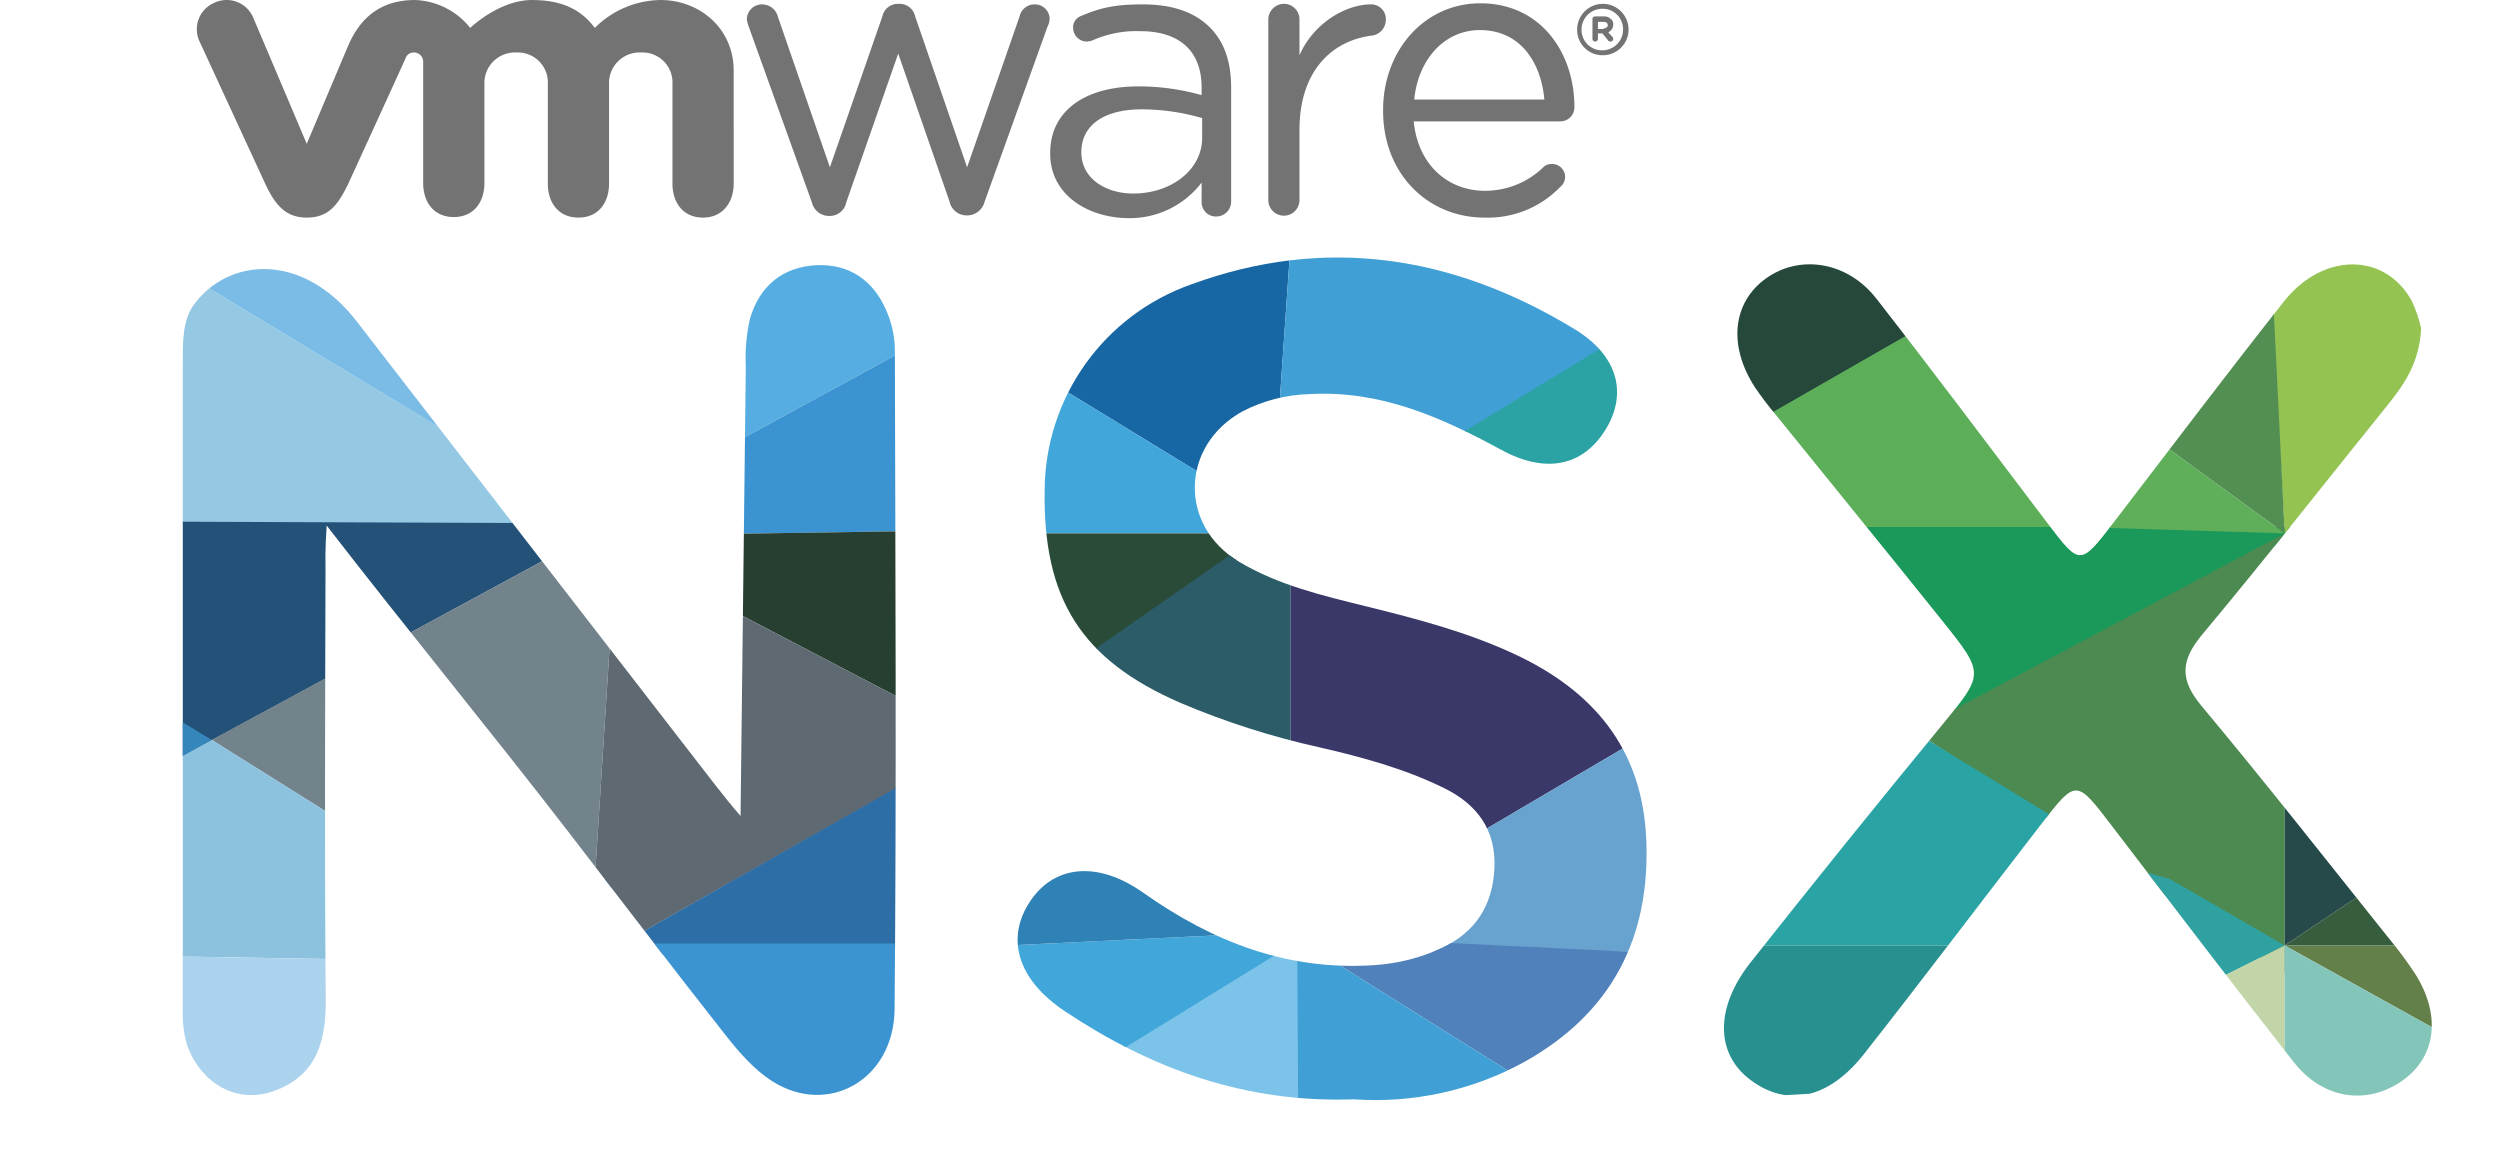 <svg id="Layer_1" data-name="Layer 1" xmlns="http://www.w3.org/2000/svg" xmlns:xlink="http://www.w3.org/1999/xlink" viewBox="-27.364 8.667 478.332 222.343"><defs><style>.cls-2{fill:#747373}.cls-5{fill:#95c9e3}.cls-12{fill:#3b94d1}</style><clipPath id="clip-path"><path d="M115.332,78.941a34.52,34.52,0,0,1,.771-9.18c1.779-6.309,6.27-10.085,12.841-10.355,6.182-.254,10.785,2.909,13.241,8.611a19.219,19.219,0,0,1,1.667,7.324c.104,42.137.316,84.276-.05,126.41-.117,13.521-12.762,20.615-23.481,13.747-3.45-2.211-6.332-5.563-8.911-8.836-10.254-13.015-20.273-26.215-30.404-39.327-14.746-19.087-30.749-38.569-45.87-58.116-.327,5.223-.213,6.346-.22,8.928-.073,27.249-.188,54.5.044,81.747.066,7.699-1.58,14.118-9.175,17.243-7.926,3.262-14.812-1.467-17.353-8.466a21.937,21.937,0,0,1-.824-6.997V78.064c0-3.673-.09-8.041,2.061-11.018,6.58-9.111,20.865-10.292,31.242,3.145q34.247,44.343,68.555,88.64c1.334,1.723,3.264,4.128,4.863,5.966M264.344,211.818c16.516-9.25,24.077-23.553,23.279-42.504-.736-17.479-10.185-28.535-25.366-35.571-8.961-4.154-18.465-6.646-28.016-9.008-8.447-2.089-16.997-4.07-24.55-8.596-11.558-6.926-11.174-22.188.621-28.734A29.483,29.483,0,0,1,223.233,84.074c13.515-.767,25.175,4.42,36.661,10.672,8.547,4.653,15.619,3.059,19.89-3.802,4.289-6.888,2.509-14.184-5.836-19.27C250.894,57.622,226.354,53.624,200.579,63.072a41.973,41.973,0,0,0-28.067,39.271c-.345,20.904,6.979,32.568,26.025,40.829a151.772,151.772,0,0,0,26.435,8.454c8.215,1.892,16.355,4.09,23.961,7.825,6.337,3.111,9.996,8.037,9.634,15.392-.349,7.083-3.638,12.223-10.137,15.235a36.012,36.012,0,0,1-12.971,3.258c-16.506,1.084-30.785-4.46-44.052-13.844-8.691-6.147-16.92-5.302-21.542,1.429-4.916,7.159-2.631,15.142,6.553,21.259,16.504,10.992,34.452,17.553,55.185,16.822A59.253,59.253,0,0,0,264.344,211.818ZM434.102,66.265c-5.114-9.317-16.982-9.402-24.488.095-10.962,13.871-21.611,27.99-32.374,42.019-6.624,8.634-6.593,8.636-12.953.255-10.859-14.309-21.612-28.702-32.663-42.861-5.488-7.031-14.499-8.456-20.954-3.938-6.533,4.573-7.467,12.915-2.259,20.934a65.283,65.283,0,0,0,4.07,5.358c10.58,13.099,21.223,26.147,31.755,39.284,8.241,10.279,8.024,10.194-.172,20.158q-18.451,22.431-36.467,45.217c-6.873,8.692-6.723,17.435-.131,22.436,7.053,5.351,14.993,3.783,21.817-4.892,11.451-14.559,22.591-29.361,33.929-44.009,6.668-8.614,6.684-8.536,13.38.218,11.595,15.159,23.136,30.362,34.927,45.367,5.615,7.145,14.099,8.293,20.902,3.429,6.305-4.508,7.291-12.423,2.385-20.231a74.128,74.128,0,0,0-4.994-6.771c-11.925-14.899-23.693-29.931-35.93-44.569-4.284-5.124-4.005-8.767.163-13.754,12.056-14.425,23.64-29.244,35.448-43.878,3.217-3.987,6.053-8.106,6.386-14.634A25.775,25.775,0,0,0,434.102,66.265Z" fill="none"/></clipPath></defs><title>nsx</title><path class="cls-2" d="M127.97,47.37l-12.028-33.469a6.881,6.881,0,0,1-.418-1.569,2.903,2.903,0,0,1,2.929-2.824,3.116,3.116,0,0,1,3.033,2.406l9.936,28.763L141.462,11.809a3.022,3.022,0,0,1,2.929-2.406h.314a3.032,3.032,0,0,1,3.033,2.406l9.936,28.867,10.041-28.867a2.92,2.92,0,0,1,2.824-2.301,2.819,2.819,0,0,1,2.929,2.719,3.878,3.878,0,0,1-.418,1.569l-12.028,33.469a3.458,3.458,0,0,1-3.242,2.615H157.569a3.315,3.315,0,0,1-3.242-2.615l-9.832-28.344L134.559,47.37a3.21,3.21,0,0,1-3.242,2.615h-.209A3.38,3.38,0,0,1,127.97,47.37M215.304,12.436a3.013,3.013,0,0,1,2.929-3.033,2.97,2.97,0,0,1,3.033,3.033v6.798c2.929-6.589,9.309-9.727,13.597-9.727a2.8,2.8,0,0,1,2.929,2.929,3.039,3.039,0,0,1-2.615,3.033c-7.635.941-13.911,6.694-13.911,18.094V46.952a2.981,2.981,0,0,1-5.962,0V12.436m41.314,37.862c-10.668,0-19.349-8.263-19.349-20.395V29.694c0-11.296,7.844-20.395,18.617-20.395,11.505,0,17.99,9.413,17.99,19.872a2.7,2.7,0,0,1-2.719,2.719H243.125c.837,8.472,6.694,13.283,13.597,13.283a16.055,16.055,0,0,0,11.191-4.497,2.208,2.208,0,0,1,1.673-.628,2.478,2.478,0,0,1,2.51,2.51,2.533,2.533,0,0,1-.941,1.883,19.223,19.223,0,0,1-14.538,5.857m11.505-22.592c-.628-7.112-4.602-13.283-12.342-13.283-6.798,0-11.819,5.648-12.551,13.283ZM173.571,38.061v-.105c0-8.263,6.903-12.76,16.839-12.76A44.074,44.074,0,0,1,202.543,26.87V25.406c0-7.112-4.393-10.773-11.714-10.773a20.663,20.663,0,0,0-9.204,1.778,4.603,4.603,0,0,1-1.046.209,2.638,2.638,0,0,1-2.615-2.51,2.31,2.31,0,0,1,1.569-2.406c3.87-1.673,6.798-2.196,11.819-2.196,5.543,0,9.832,1.464,12.76,4.393,2.719,2.719,4.079,6.485,4.079,11.505v21.755a2.837,2.837,0,0,1-2.824,2.929,2.726,2.726,0,0,1-2.824-2.719V43.605a17.301,17.301,0,0,1-14.224,6.798c-7.321-.105-14.747-4.288-14.747-12.342M202.648,35.028v-3.765a41.506,41.506,0,0,0-11.61-1.673c-7.426,0-11.505,3.242-11.505,8.158v.105c0,4.916,4.602,7.844,9.936,7.844,7.217,0,13.179-4.497,13.179-10.668M21.077,12.018a5.515,5.515,0,0,0-7.426-2.824,5.494,5.494,0,0,0-2.824,7.426l12.551,27.194c1.987,4.288,4.079,6.485,7.949,6.485,4.184,0,5.962-2.406,7.949-6.485,0,0,10.878-23.742,10.982-24.056a1.597,1.597,0,0,1,1.569-1.046A1.763,1.763,0,0,1,53.605,20.49V43.709c0,3.556,1.987,6.485,5.857,6.485s5.857-2.929,5.857-6.485V24.778a5.848,5.848,0,0,1,6.171-6.066,5.738,5.738,0,0,1,5.962,6.066V43.814c0,3.556,1.987,6.485,5.857,6.485s5.857-2.929,5.857-6.485V24.778a5.848,5.848,0,0,1,6.171-6.066,5.738,5.738,0,0,1,5.962,6.066V43.814c0,3.556,1.987,6.485,5.857,6.485,3.765,0,5.857-2.929,5.857-6.485V22.163c0-7.949-6.38-13.492-14.015-13.492a18.101,18.101,0,0,0-12.551,5.334c-2.51-3.347-6.066-5.334-12.028-5.334-6.275,0-11.819,5.334-11.819,5.334A14.128,14.128,0,0,0,52.036,8.671c-5.543,0-10.041,2.406-12.76,8.681L31.327,36.179,21.077,12.018m253.321,2.301a4.916,4.916,0,1,1,4.916,4.916,4.845,4.845,0,0,1-4.916-4.916m8.786,0a3.908,3.908,0,0,0-3.974-3.974,3.973,3.973,0,0,0-3.974,3.974,3.908,3.908,0,0,0,3.974,3.974,3.973,3.973,0,0,0,3.974-3.974"/><path class="cls-2" d="M277.326,12.332a.494.494,0,0,1,.523-.523h1.673a1.807,1.807,0,0,1,1.36.523,1.213,1.213,0,0,1,.418,1.046,1.64,1.64,0,0,1-.941,1.464l.732.837a.543.543,0,0,1,.209.418.494.494,0,0,1-.523.523.575.575,0,0,1-.523-.314l-1.046-1.255h-.837V16.097a.523.523,0,0,1-1.046,0V12.332Zm2.092,1.778c.523,0,.837-.314.837-.628,0-.418-.314-.628-.837-.628h-1.046v1.36h1.046Z"/><g clip-path="url(#clip-path)"><path d="M75.598,185.749a.134.134,0,0,1,.137.137c6.039-1.372,10.843-5.078,15.921-8.509-7.274-1.647-13.862-.412-19.215,5.215C72.578,184.513,74.225,185.062,75.598,185.749Z" fill="#57aee2"/><path class="cls-5" d="M76.696,187.396c0-.274-.961-.961-.961-1.235V185.886a.134.134,0,0,1-.137-.137c-1.372-.686-3.019-1.235-3.157-3.157-2.745,1.647-2.882,5.902-3.568,8.784l5.49-.412C77.519,191.925,74.363,188.494,76.696,187.396Z"/><polygon class="cls-5" points="-15.107 108.8 106.342 108.8 63.029 94.287 -7.957 51.389 -15.107 108.8"/><polygon points="7.363 51.389 34.43 51.389 63.029 94.287 0.436 56.461 7.363 51.389" fill="#7abce6"/><polygon points="-27.364 108.353 89.758 108.8 -24.3 170.574 -27.364 108.353" fill="#245177"/><polygon points="45.617 170.574 13.131 150.229 94.181 106.431 94.181 125.95 89.353 131.337 85.137 197.415 45.617 170.574" fill="#72838c"/><polygon points="-15.107 165.578 13.131 150.229 45.617 170.574 42.601 192.276 -11.022 191.376 -15.107 165.578" fill="#8dc2de"/><polygon points="-4.383 224.506 49.24 224.506 42.601 192.276 -11.022 191.376 -4.383 224.506" fill="#acd3ed"/><polygon points="102.636 51.389 111.544 94.287 171.535 61.603 102.636 51.389" fill="#55ade2"/><polygon class="cls-12" points="112.566 102.113 112.566 110.811 164.146 110.02 158.023 68.964 111.544 94.287 112.566 102.113"/><polygon points="108.767 123.396 112.566 110.811 164.146 110.02 160.352 150.358 108.767 123.396" fill="#273f31"/><polygon points="89.353 131.337 108.767 123.396 160.352 150.358 91.656 189.18 86.083 182.592 89.353 131.337" fill="#5f6971"/><polygon points="158.023 191.376 91.656 191.376 91.656 189.18 171.535 143.824 158.023 191.376" fill="#2d6ea6"/><polygon class="cls-12" points="158.023 230.642 97.756 215.394 91.656 189.18 158.023 189.18 158.023 230.642"/><polygon points="158.892 72.695 211.541 104.869 222.51 99.02 217.047 91.707 220.316 44.541 158.892 72.695" fill="#1867a5"/><polygon points="232.382 104.869 245.544 96.095 295.269 65.382 220.316 44.541 217.047 91.707 232.382 104.869" fill="#409fd4"/><polygon points="247.007 112.608 244.735 96.095 295.269 65.382 293.076 94.632 247.007 112.608" fill="#2ba3a5"/><polygon points="158.892 72.695 211.541 104.869 208.616 110.719 153.042 110.719 158.892 72.695" fill="#41a6d9"/><polygon points="213.37 115.838 207.52 115.838 147.923 156.423 153.042 110.719 208.616 110.719 213.37 115.838" fill="#2a4b38"/><polygon points="170.957 158.616 164.266 145.293 208.329 114.624 219.585 115.838 219.585 173.607 170.957 158.616" fill="#2b5c67"/><polygon points="225.801 115.838 219.585 115.838 219.585 169.951 249.932 171.413 295.269 144.723 225.801 115.838" fill="#393869"/><polygon points="240.791 178.36 249.932 171.413 295.269 144.723 298.56 190.791 238.232 190.791 240.791 178.36" fill="#68a2cf"/><polygon points="225.07 187.866 228.36 192.985 270.407 219.31 284.666 198.104 284.666 190.791 225.07 187.866" fill="#5081bb"/><polygon points="217.047 190.791 220.517 190.791 221.048 231.01 268.396 226.622 262.851 214.579 228.36 192.985 221.657 187.257 217.047 190.791" fill="#409fd5"/><polygon points="181.926 212.324 215.929 191.483 220.843 190.674 221.048 226.096 181.926 212.324" fill="#7cc3e9"/><polygon points="165.473 189.572 213.126 187.257 217.143 191.079 180.829 213.46 165.473 189.572" fill="#41a7da"/><polygon points="167.301 171.413 189.848 173.607 209.825 187.417 165.473 189.572 167.301 171.413" fill="#2f82b6"/><polygon points="302.547 92.961 352.272 64.442 327.409 55.667 306.69 55.667 302.547 92.961" fill="#25483b"/><polygon points="302.524 99.751 306.668 90.488 356.393 61.97 375.161 104.869 370.043 109.501 302.524 109.501 302.524 99.751" fill="#5dae59"/><polygon points="300.208 112.608 306.668 109.501 417.818 109.501 411.968 111.054 342.986 146.551 300.208 112.608" fill="#1a995a"/><polygon points="406.605 53.195 409.774 110.719 442.193 95.607 448.286 53.195 406.605 53.195" fill="#94c351"/><polygon points="381.986 81.957 407.135 57.095 409.774 110.719 381.986 90.488 381.986 81.957" fill="#538e53"/><polygon points="370.043 109.501 381.986 90.488 409.774 110.719 370.043 109.501" fill="#5eae5a"/><polygon points="338.843 148.501 409.774 194.875 409.774 148.501 409.774 110.719 338.843 148.501" fill="#4d8a51"/><polygon points="433.661 173.607 409.774 189.572 409.774 143.626 433.661 173.607" fill="#264a4a"/><polygon points="305.693 189.572 356.393 189.572 370.043 167.757 335.43 146.551 305.693 189.572" fill="#2aa3a4"/><polygon points="376.38 173.607 387.796 176.846 409.774 189.572 395.88 196.519 376.38 173.607" fill="#2fa1a1"/><polygon points="444.143 189.572 409.774 189.572 433.661 173.607 444.143 189.572" fill="#365d3d"/><polygon points="445.118 209.194 409.774 189.572 444.143 189.572 445.118 209.194" fill="#637f4a"/><polygon points="409.774 216.507 409.774 189.572 395.88 196.519 409.774 216.507" fill="#c2d5a9"/><polygon points="417.818 225.525 450.968 211.144 445.118 209.194 409.774 189.572 409.774 216.507 417.818 225.525" fill="#84c5b9"/><polygon points="294.968 219.31 343.961 216.507 352.005 194.813 348.105 189.572 305.693 189.572 294.968 219.31" fill="#299090"/></g><polygon points="7.607 146.88 13.131 150.229 7.607 153.299 7.607 146.88" fill="#3586ba"/></svg>